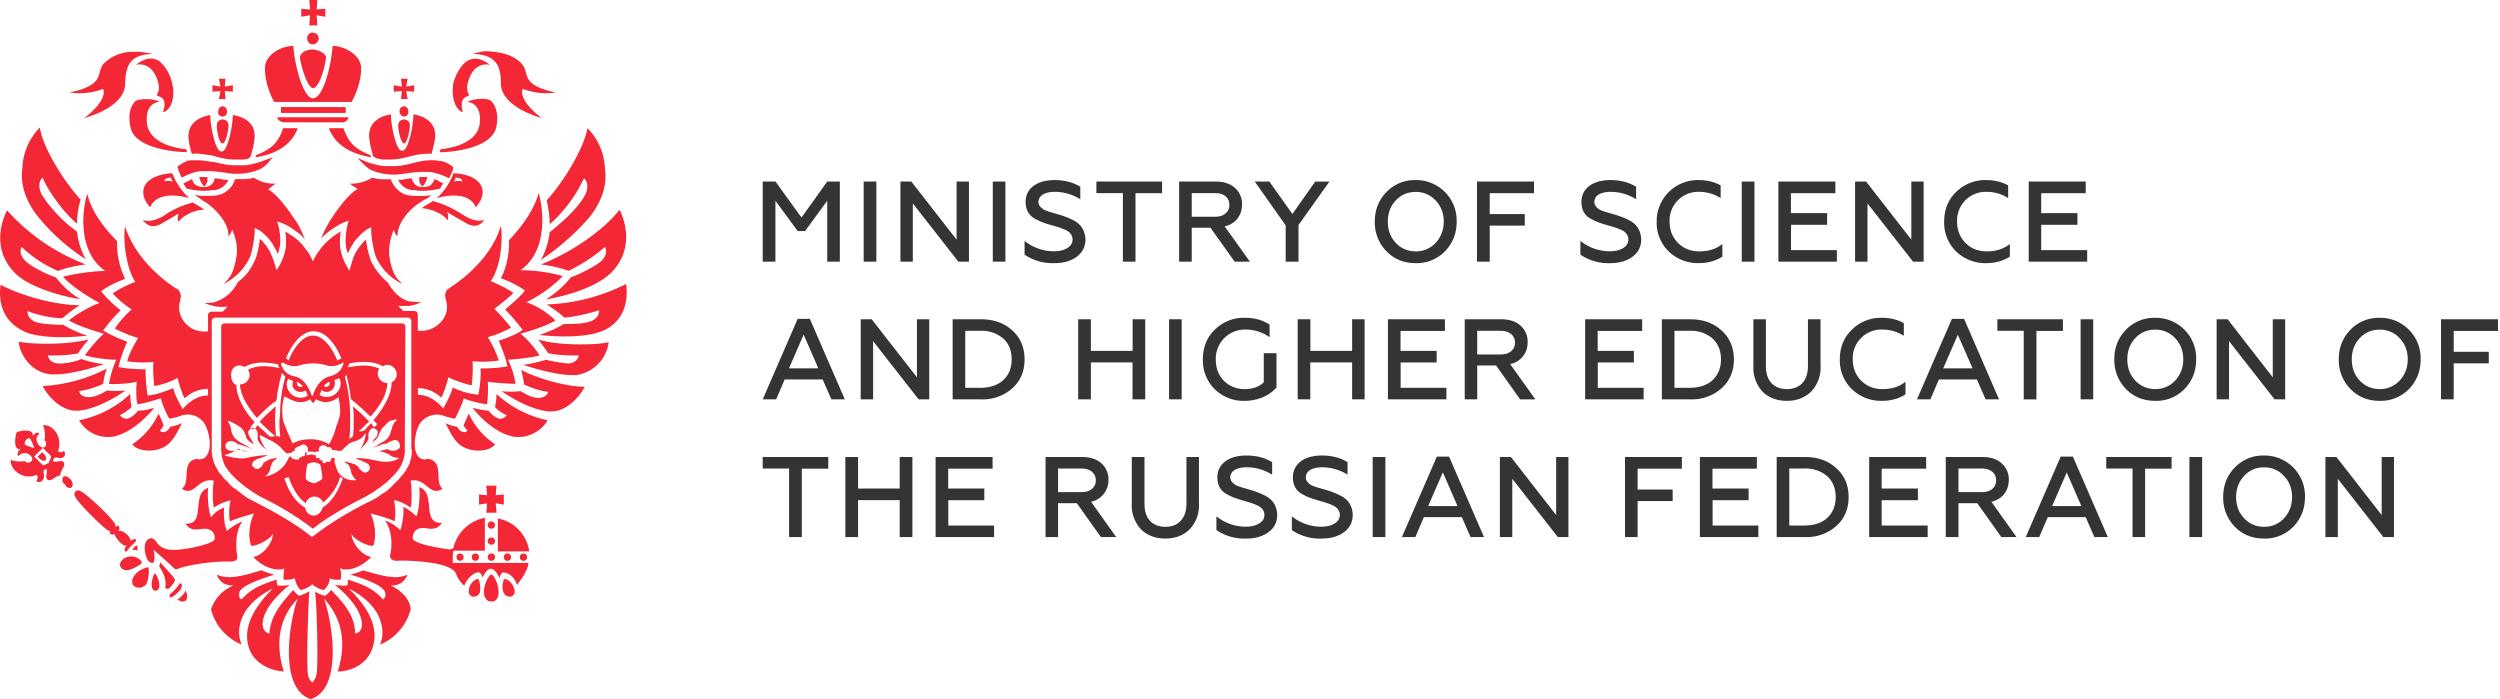 <svg width="236" height="66" fill="none" xmlns="http://www.w3.org/2000/svg"><path d="M72 44.23v-1.09h6.19v1.1h-2.5v6.46h-1.2v-6.47H72zM81 50.7h-1.2v-7.56H81v2.98h3.93v-2.98h1.2v7.56h-1.2v-3.49H81v3.49zM93.84 50.7h-5.52v-7.56h5.38v1.1h-4.19v1.88h3.41v1.1h-3.4v2.39h4.32v1.09zM99.88 50.7H98.7v-7.56h3.44c.78 0 1.39.2 1.83.6a2 2 0 01.67 1.55 2.08 2.08 0 01-1.64 2.08l2.37 3.33h-1.44l-2.28-3.2h-1.77v3.2zm0-6.47v2.23h2.19c.43 0 .76-.1 1-.3a1 1 0 00.37-.83.98.98 0 00-.37-.8c-.24-.2-.57-.3-1-.3h-2.19zM106.84 47.5v-4.36h1.2v4.4c0 .7.17 1.25.52 1.63.35.37.84.56 1.45.56s1.1-.19 1.44-.56c.36-.38.55-.92.55-1.62v-4.41h1.18v4.36a3.3 3.3 0 01-.88 2.47c-.6.58-1.36.87-2.3.87-.92 0-1.68-.29-2.28-.86a3.35 3.35 0 01-.88-2.48zM117.67 50.84a4.7 4.7 0 01-2.84-.8v-1.3a4.4 4.4 0 002.78.98c.5 0 .92-.1 1.25-.3.33-.2.5-.47.5-.81a.9.9 0 00-.34-.7 1.34 1.34 0 00-.4-.23c-.2-.1-.55-.22-1.03-.36l-.15-.04a11.7 11.7 0 01-.98-.32c-.2-.07-.45-.2-.76-.37-.52-.33-.78-.84-.78-1.53 0-.62.25-1.12.74-1.5.5-.37 1.17-.56 2-.56.92 0 1.73.2 2.43.63v1.18a4.55 4.55 0 00-2.4-.7c-.5 0-.89.1-1.16.27a.8.8 0 00-.39.7c0 .24.15.47.45.67.04.03.1.07.18.1a40.37 40.37 0 00.49.17l.86.25c.53.16.99.35 1.38.56.67.36 1.03.95 1.07 1.75 0 .7-.27 1.25-.83 1.66-.55.4-1.24.6-2.07.6zM124.8 50.84a4.7 4.7 0 01-2.85-.8v-1.3a4.4 4.4 0 002.78.98c.51 0 .93-.1 1.25-.3.33-.2.5-.47.5-.81a.9.9 0 00-.34-.7 1.36 1.36 0 00-.39-.23c-.2-.1-.55-.22-1.03-.36l-.15-.04c-.41-.12-.74-.22-.99-.32-.19-.07-.44-.2-.75-.37-.52-.33-.78-.84-.78-1.53 0-.62.25-1.12.73-1.5.5-.37 1.17-.56 2.01-.56.92 0 1.72.2 2.42.63v1.18a4.56 4.56 0 00-2.4-.7c-.5 0-.88.1-1.15.27a.8.8 0 00-.39.7c0 .24.15.47.44.67.05.03.1.07.19.1l.27.1.21.07.87.25c.52.16.98.35 1.38.56.67.36 1.03.95 1.07 1.75 0 .7-.28 1.25-.83 1.66-.56.4-1.25.6-2.08.6zM130.78 50.7h-1.2v-7.56h1.2v7.56zM133.6 50.7h-1.26l3.3-7.6h1.15l3.3 7.6h-1.27l-.82-1.88h-3.59l-.8 1.88zm2.6-6.1l-1.38 3.17h2.77l-1.38-3.17zM142.76 50.7h-1.17v-7.56h1.04l4.27 5.48v-5.48h1.16v7.56h-1l-4.3-5.5v5.5zM154.59 50.7h-1.19v-7.56h5.37v1.1h-4.18v1.97h3.31v1.09h-3.31v3.4zM166 50.7h-5.53v-7.56h5.38v1.1h-4.19v1.88h3.41v1.1h-3.4v2.39h4.32v1.09zM170.38 50.7h-2.66v-7.56h2.66c1.21 0 2.2.35 2.97 1.06.78.7 1.16 1.61 1.16 2.72 0 1.12-.38 2.03-1.16 2.73a4.23 4.23 0 01-2.97 1.05zm-1.47-6.47v5.38h1.37c.95 0 1.69-.24 2.21-.72.53-.5.8-1.15.8-1.97 0-.82-.27-1.48-.8-1.97a3.15 3.15 0 00-2.21-.72h-1.38zM181.97 50.7h-5.52v-7.56h5.38v1.1h-4.2v1.88h3.42v1.1h-3.42v2.39h4.34v1.09zM184.88 50.7h-1.2v-7.56h3.45c.78 0 1.4.2 1.83.6a2 2 0 01.67 1.55c0 .53-.15.98-.44 1.35-.3.37-.7.61-1.2.73l2.37 3.33h-1.43l-2.28-3.2h-1.77v3.2zm0-6.47v2.23h2.18c.43 0 .77-.1 1-.3a1 1 0 00.37-.83.98.98 0 00-.37-.8c-.23-.2-.57-.3-1-.3h-2.18zM192.5 50.7h-1.27l3.3-7.6h1.15l3.3 7.6h-1.27l-.82-1.88h-3.58l-.81 1.88zm2.6-6.1l-1.38 3.17h2.76l-1.38-3.17zM198.83 44.23v-1.09H205v1.1h-2.5v6.46h-1.19v-6.47h-2.5zM207.87 50.7h-1.19v-7.56h1.2v7.56zM211.85 48.93c.5.53 1.13.8 1.88.8a2.5 2.5 0 001.88-.8c.5-.55.76-1.22.76-2.01 0-.8-.25-1.46-.77-2a2.49 2.49 0 00-1.88-.8c-.74 0-1.36.26-1.87.8-.5.53-.76 1.2-.76 2s.25 1.48.76 2zm4.64.79a3.71 3.71 0 01-2.77 1.12c-1.1 0-2.03-.37-2.76-1.12a3.9 3.9 0 01-1.09-2.8c0-1.1.36-2.04 1.1-2.79a3.7 3.7 0 012.75-1.13 3.82 3.82 0 013.87 3.92c0 1.1-.37 2.04-1.1 2.8zM220.69 50.7h-1.17v-7.56h1.04l4.27 5.48v-5.48h1.16v7.56h-1l-4.3-5.5v5.5zM73.26 37.7H72l3.3-7.6h1.15l3.3 7.6h-1.27l-.82-1.88h-3.59l-.8 1.88zm2.6-6.1l-1.38 3.17h2.77l-1.38-3.17zM82.42 37.7h-1.17v-7.56h1.04l4.27 5.48v-5.48h1.16v7.56h-1l-4.3-5.5v5.5zM92.6 37.7h-2.67v-7.56h2.67c1.2 0 2.2.35 2.97 1.06.77.7 1.15 1.61 1.15 2.72 0 1.12-.38 2.03-1.15 2.73a4.23 4.23 0 01-2.97 1.05zm-1.48-6.47v5.38h1.37c.95 0 1.69-.24 2.21-.72.54-.5.8-1.15.8-1.97 0-.82-.26-1.48-.8-1.97a3.15 3.15 0 00-2.21-.72h-1.37zM102.98 37.7h-1.2v-7.56h1.2v2.98h3.94v-2.98h1.19v7.56h-1.2v-3.49h-3.93v3.49zM111.55 37.7h-1.19v-7.56h1.19v7.56zM117.48 37.84a3.87 3.87 0 01-2.81-1.1 3.83 3.83 0 01-1.12-2.82c0-1.14.38-2.07 1.13-2.8a3.87 3.87 0 012.84-1.12c.92 0 1.7.22 2.33.65v1.18a3.9 3.9 0 00-2.25-.72 2.75 2.75 0 00-2.83 2.82c0 .84.26 1.51.78 2.03.53.51 1.17.77 1.93.77.77 0 1.38-.21 1.82-.64v-2.75h1.2v3.24a3.5 3.5 0 01-1.3.92 4.3 4.3 0 01-1.72.34zM123.7 37.7h-1.2v-7.56h1.2v2.98h3.94v-2.98h1.18v7.56h-1.18v-3.49h-3.95v3.49zM136.54 37.7h-5.52v-7.56h5.38v1.1h-4.19v1.88h3.41v1.1h-3.4v2.39h4.32v1.09zM139.45 37.7h-1.18v-7.56h3.44c.78 0 1.39.2 1.83.6a2 2 0 01.67 1.55c0 .53-.15.98-.45 1.35-.28.37-.68.61-1.2.73l2.38 3.33h-1.44l-2.27-3.2h-1.78v3.2zm0-6.47v2.23h2.19c.43 0 .76-.1 1-.3a1 1 0 00.37-.83.98.98 0 00-.37-.8c-.24-.2-.57-.3-1-.3h-2.19zM155.16 37.7h-5.52v-7.56h5.38v1.1h-4.2v1.88h3.42v1.1h-3.41v2.39h4.33v1.09zM159.55 37.7h-2.67v-7.56h2.67c1.21 0 2.2.35 2.97 1.06.77.7 1.16 1.61 1.16 2.72 0 1.12-.39 2.03-1.16 2.73a4.23 4.23 0 01-2.97 1.05zm-1.48-6.47v5.38h1.37c.95 0 1.7-.24 2.22-.72.53-.5.8-1.15.8-1.97 0-.82-.27-1.48-.8-1.97a3.16 3.16 0 00-2.22-.72h-1.37zM165.52 34.5v-4.36h1.18v4.4c0 .7.18 1.25.53 1.63.36.37.84.56 1.45.56s1.1-.19 1.45-.56c.36-.38.54-.92.54-1.62v-4.41h1.19v4.36a3.3 3.3 0 01-.89 2.47c-.6.58-1.36.87-2.29.87-.93 0-1.7-.29-2.29-.86a3.35 3.35 0 01-.87-2.48zM177.67 37.84a3.97 3.97 0 01-2.85-1.1 3.78 3.78 0 01-1.14-2.82c0-1.14.38-2.07 1.14-2.8a3.88 3.88 0 012.85-1.12c.77 0 1.45.17 2.05.5v1.2c-.61-.39-1.3-.59-2.04-.59a2.7 2.7 0 00-2.78 2.81c0 .81.27 1.49.8 2.02.54.53 1.2.79 2.02.79.87 0 1.59-.23 2.16-.7v1.2c-.63.4-1.37.61-2.21.61zM182.22 37.7h-1.26l3.3-7.6h1.15l3.3 7.6h-1.27l-.82-1.88h-3.59l-.8 1.88zm2.6-6.1l-1.38 3.17h2.77l-1.39-3.17zM188.55 31.23v-1.09h6.19v1.1h-2.5v6.46h-1.2v-6.47h-2.49zM197.6 37.7h-1.19v-7.56h1.19v7.56zM201.57 35.93c.51.53 1.14.8 1.88.8a2.5 2.5 0 001.88-.8c.51-.55.77-1.22.77-2.01 0-.8-.26-1.46-.77-2a2.49 2.49 0 00-1.88-.8c-.74 0-1.37.26-1.88.8-.5.53-.75 1.2-.75 2s.25 1.48.75 2zm4.65.79a3.71 3.71 0 01-2.77 1.12c-1.1 0-2.03-.37-2.76-1.12a3.9 3.9 0 01-1.1-2.8c0-1.1.37-2.04 1.1-2.79a3.7 3.7 0 012.76-1.13 3.82 3.82 0 013.87 3.92c0 1.1-.37 2.04-1.1 2.8zM210.41 37.7h-1.16v-7.56h1.04l4.26 5.48v-5.48h1.17v7.56h-1l-4.3-5.5v5.5zM222.76 35.93c.51.53 1.14.8 1.88.8a2.5 2.5 0 001.88-.8c.51-.55.77-1.22.77-2.01 0-.8-.26-1.46-.77-2a2.49 2.49 0 00-1.88-.8c-.74 0-1.37.26-1.88.8-.5.53-.75 1.2-.75 2s.25 1.48.75 2zm4.65.79a3.71 3.71 0 01-2.77 1.12c-1.1 0-2.03-.37-2.76-1.12a3.9 3.9 0 01-1.1-2.8c0-1.1.37-2.04 1.1-2.79a3.7 3.7 0 012.76-1.13 3.82 3.82 0 013.87 3.92c0 1.1-.37 2.04-1.1 2.8zM231.63 37.7h-1.2v-7.56h5.38v1.1h-4.18v1.97h3.31v1.09h-3.31v3.4zM73.19 24.7H72v-7.56h1.21l2.45 3.4 2.43-3.4h1.19v7.56h-1.19v-5.75L76 21.81h-.7l-2.1-2.86v5.75zM82.72 24.7h-1.19v-7.56h1.2v7.56zM86.15 24.7H85v-7.56h1.03l4.27 5.48v-5.48h1.17v7.56h-1l-4.3-5.5v5.5zM94.9 24.7h-1.18v-7.56h1.19v7.56zM99.56 24.84a4.7 4.7 0 01-2.84-.8v-1.3a4.4 4.4 0 002.78.98c.5 0 .92-.1 1.25-.3.33-.2.5-.47.5-.81a.9.9 0 00-.34-.7 1.34 1.34 0 00-.39-.23c-.2-.1-.55-.22-1.03-.36l-.16-.04c-.4-.12-.73-.22-.98-.32a5.2 5.2 0 01-.75-.37c-.52-.33-.78-.84-.78-1.53 0-.62.24-1.12.73-1.5.5-.37 1.17-.56 2.01-.56.91 0 1.72.2 2.42.63v1.18a4.55 4.55 0 00-2.4-.7c-.5 0-.89.1-1.15.27a.8.8 0 00-.4.7c0 .24.16.47.45.67.04.03.1.07.18.1a50.47 50.47 0 00.49.17l.86.25c.53.16 1 .35 1.39.56.67.36 1.02.95 1.07 1.75 0 .7-.28 1.25-.83 1.66-.56.4-1.25.6-2.08.6zM103.5 18.23v-1.09h6.2v1.1h-2.51v6.46H106v-6.47h-2.5zM112.5 24.7h-1.19v-7.56h3.45c.77 0 1.38.2 1.82.6a2 2 0 01.67 1.55c0 .53-.15.98-.44 1.35-.29.37-.69.61-1.2.73l2.38 3.33h-1.44l-2.28-3.2h-1.77v3.2zm0-6.47v2.23h2.18c.43 0 .77-.1 1-.3a1 1 0 00.37-.83.98.98 0 00-.36-.8c-.24-.2-.58-.3-1-.3h-2.19zM122.57 24.7h-1.2v-3.42l-2.92-4.14h1.38L122 20.2l2.16-3.06h1.34l-2.92 4.1v3.46zM131.76 22.93c.51.53 1.14.8 1.88.8a2.5 2.5 0 001.88-.8c.51-.55.77-1.22.77-2.01 0-.8-.26-1.46-.77-2a2.49 2.49 0 00-1.88-.8c-.74 0-1.37.26-1.88.8-.5.53-.75 1.2-.75 2s.25 1.48.75 2zm4.65.79a3.71 3.71 0 01-2.77 1.12c-1.1 0-2.03-.37-2.76-1.12a3.9 3.9 0 01-1.1-2.8c0-1.1.37-2.04 1.1-2.79a3.7 3.7 0 012.76-1.13 3.82 3.82 0 013.87 3.92c0 1.1-.37 2.04-1.1 2.8zM140.63 24.7h-1.2v-7.56h5.38v1.1h-4.18v1.97h3.31v1.09h-3.31v3.4zM152.03 24.84a4.7 4.7 0 01-2.84-.8v-1.3a4.4 4.4 0 002.78.98c.5 0 .92-.1 1.25-.3.33-.2.5-.47.5-.81a.9.9 0 00-.34-.7 1.34 1.34 0 00-.39-.23c-.2-.1-.55-.22-1.04-.36l-.15-.04c-.4-.12-.74-.22-.98-.32-.2-.07-.45-.2-.76-.37-.52-.33-.77-.84-.77-1.53 0-.62.24-1.12.73-1.5.5-.37 1.17-.56 2-.56.92 0 1.73.2 2.43.63v1.18a4.55 4.55 0 00-2.4-.7c-.5 0-.89.1-1.16.27a.8.8 0 00-.38.7c0 .24.14.47.44.67.04.03.1.07.18.1a40.37 40.37 0 00.49.17l.86.25c.53.16.99.35 1.39.56.66.36 1.02.95 1.06 1.75 0 .7-.27 1.25-.83 1.66-.55.4-1.24.6-2.07.6zM160.38 24.84a3.97 3.97 0 01-2.85-1.1 3.78 3.78 0 01-1.14-2.82 3.88 3.88 0 013.98-3.92c.78 0 1.46.17 2.06.5v1.2c-.61-.39-1.3-.59-2.04-.59a2.7 2.7 0 00-2.78 2.81c0 .81.27 1.49.8 2.02.54.53 1.2.79 2.02.79.87 0 1.59-.23 2.16-.7v1.2c-.63.4-1.37.61-2.21.61zM165.61 24.7h-1.19v-7.56h1.2v7.56zM173.4 24.7h-5.52v-7.56h5.38v1.1h-4.2v1.88h3.42v1.1h-3.41v2.39h4.33v1.09zM176.29 24.7h-1.17v-7.56h1.04l4.27 5.48v-5.48h1.16v7.56h-1l-4.3-5.5v5.5zM187.51 24.84a3.98 3.98 0 01-2.85-1.1 3.78 3.78 0 01-1.13-2.82c0-1.14.38-2.07 1.13-2.8a3.89 3.89 0 012.85-1.12c.78 0 1.46.17 2.06.5v1.2c-.61-.39-1.3-.59-2.04-.59a2.7 2.7 0 00-2.78 2.81c0 .81.27 1.49.8 2.02s1.2.79 2.02.79c.86 0 1.58-.23 2.16-.7v1.2c-.63.4-1.37.61-2.22.61zM197.03 24.7h-5.52v-7.56h5.38v1.1h-4.2v1.88h3.42v1.1h-3.42v2.39h4.34v1.09z" fill="#343434"/><path d="M46.39 49.22c-.2 0-.35.14-.35.35 0 .2.14.34.35.34.2 0 .34-.14.34-.34 0-.14-.14-.35-.34-.35zM47.56 52.6c0 .2.13.34.34.34.2 0 .34-.14.34-.35 0-.2-.13-.34-.34-.34-.2 0-.34.14-.34.34zM46.39 52.25c-.2 0-.35.14-.35.34 0 .21.14.35.35.35.2 0 .34-.14.34-.35 0-.2-.14-.34-.34-.34zM49.07 52.6c0 .2.14.34.34.34s.35-.14.35-.35c0-.2-.14-.34-.35-.34-.2 0-.34.14-.34.34zM45.9 45.86l.08.89-.76-.07v.96l.76-.13-.07.89h.96l-.07-.9.76.14v-.96l-.76.07.07-.9h-.96zM47 48.95v3.1h2.96a3.65 3.65 0 00-2.95-3.1zM46.39 50.74c-.2 0-.35.13-.35.34 0 .2.14.34.35.34.2 0 .34-.13.34-.34 0-.2-.14-.34-.34-.34zM47.62 54.66c-.07 0-.34.75-.07 1.3.14.28.42.41.7.35.27-.07.34-.35.34-.48-.07-.62-.55-1.17-.97-1.17zM45.15 54.66c-.41 0-.9.55-.9 1.17 0 .2.08.4.35.48.28.06.55-.07.69-.35.14-.55-.07-1.3-.14-1.3zM46.39 54.24c-.28 0-1.1 1.59-.48 2.34.13.14.27.2.48.2.2 0 .4-.06.48-.2.55-.75-.2-2.34-.48-2.34z" fill="#F32735"/><path d="M42.74 52.6c0-.35.07-.62.07-.62h2.96V48.88a3.77 3.77 0 00-2.96 2.82c-.07.14-.34.2-.55.14-1.1-.14-3.3-.55-3.3-1.03 0-.7.48-.97.9-.97.62 0 1.3.35 1.85-.48-2 .07-.48-2.82-2.13-3.37.07.76 0 2.07-.27 2.75 0 0-.62-.61-1.24-.89.07.55-.07 1.65-.28 2.2 0 0-.68-.69-1.44-.9.69.97.69 2.41.48 3.24-.07.27.14.55.62.55.83-.07 3.58.07 4.74.55.35.14.7.34.83.62.14.34.41.89.82 1.17.21-.62.9-1.31 1.38-1.24.14 0 .27.27.34.48.07-.2.42-.83.76-.83s.69.49.82.9c.07-.28.21-.55.35-.55.48 0 1.1.41 1.3 1.17.21-.21 1.04-1.31 1.1-2.07h-7.15v-.55z" fill="#F32735"/><path d="M44.53 52.6c0 .2.14.34.34.34s.35-.14.35-.35c0-.2-.14-.34-.35-.34-.2 0-.34.14-.34.34zM43.09 52.6c0 .2.13.34.34.34.2 0 .34-.14.34-.35 0-.2-.13-.34-.34-.34-.2 0-.34.14-.34.34zM14.62 54.1c-.13.14-.4.9-.27 1.38.07.2.14.28.34.28s.28-.14.35-.35c.07-.48-.28-1.23-.42-1.3zM17.17 56.24c-.14.2-.35.27-.41.34.06.07.27.2.48.2.13 0 .27-.06.34-.13.2-.41 0-.76-.07-.9-.07.14-.14.35-.34.49zM16.2 55.28c.28-.28.35-.49.28-.62-.07-.2-.69-.83-1.37-1.58 0 .13-.07.27-.07.4.48.7.69 1.38.55 2 .07.07.07.07.14.07.13.14.34-.07.48-.27zM17.17 55.34c0-.13 0-.2-.07-.27h-.07c-.07 0-.14.14-.2.2-.07.07-.14.21-.28.35l-.34.34c-.14.07-.21.2-.21.28v.07c.07.07.07.07.14.07s.27-.07.62-.42c.34-.34.4-.48.4-.62zM12.63 51.7s-.07.07-.14.2c.14 0 .35 0 .48.08v-.49c-.13 0-.27.14-.34.21z" fill="#F32735"/><path d="M14.49 51.9s1.44 1.24 1.92 1.73c.14.13.28.13.42.06.06-.06.2-.06.34-.13a17.6 17.6 0 014.6-.55c.56 0 .7-.28.62-.55-.13-.83-.2-2.27.49-3.23-.76.27-1.45.89-1.45.89-.27-.48-.34-1.65-.27-2.2-.69.2-1.24.9-1.24.9-.28-.7-.34-2-.28-2.76-1.65.55-.13 3.5-2.13 3.37.55.83 1.24.48 1.86.48.41 0 .96.28.9.97-.08.48-2.76 1.03-3.86 1.03-.75 0-1.3-.21-1.65-.76-.2-.27-.34-.34-.55-.34-.27.06-.55.27-.55.96 0 .41.21 1.37.7 1.37.27.07.27-.75.13-1.23zM11.74 51.5h.2c-.2.27-.2.47-.13.54.13.14.2-.13.55-.48.34-.34.55-.48.48-.62-.07-.07-.28-.07-.55.14 0-.07.07-.14 0-.2-.14-.35-.62-.76-.96-.76h-.14c.14-.2.07-.35 0-.48-.07-.07-.14 0-.28.13 0-.06 0-.2-.07-.34-.4-.69-2.75-2.89-3.3-3.1-.34-.13-.4.08-.4.08s-.21.13-.08.4c.2.56 2.48 2.83 3.1 3.24.13.07.27.14.34.07-.14.14-.2.14-.07.27.07.07.2.14.41 0v.14c.14.28.55.83.9.96zM13.39 53.14c0-.2-.41-.61-.96-.61-.76 0-1.1.48-1.1.75 0 .48.48.55.61.55.49 0 1.38-.55 1.45-.69zM12.7 54.31c-.2.28-.27.55-.2.76.06.27.34.41.61.41.28 0 .55-.14.7-.34.27-.48.27-1.51.2-1.58-.28 0-.97.27-1.3.75zM5.96 43.59c-.2-.2-.68.14-.96-.07.14-.69.62 0 1.03-.41.2-.21.07-.48 0-.55-.2.2-.48.13-.55 0C5.96 41.32 5 40 4.04 40.15c.2.28.27 1.17.14 1.38.34.27.13.89-.28.68-.27-.13-.76-.82-.2-1.23 0-.21-.35-.21-.62.2.2-.75-1.24-.55-1.52-.34-.13.34-.34 1.79.42 1.51-.42.34-.35.69-.21.69.48-.55 1.1-.14 1.24.14.2.4-.42.68-.69.34-.2.07-1.1.07-1.3-.14-.14.96 1.23 2 2.4 1.45.14 0 .2.34 0 .55.07.13.41.2.55 0 .48-.49-.2-.97.41-1.1.14.27-.14.75.07.96.34.34.76-.35 1.24-.35 0-.55.62-.96.27-1.3zM2.4 42s-.2-.14.07-.48c.27-.28.41-.07.41-.07s.27.55.34.82c-.27 0-.82-.27-.82-.27zm2.2 1.72c-.14 0-.48.34-.62.13l-.76-.75.42-.42.4-.4.76.75c.07.2-.2.55-.2.69zM6.17 44.96c-.07 0-.14 0-.2.07-.08.07-.08.2-.08.35 0 .13.14.27.28.4.07.21.27.28.41.28.07 0 .14 0 .2-.07.15-.13.08-.55-.13-.75-.14-.14-.34-.28-.48-.28z" fill="#F32735"/><path d="M3.97 42.7l-.2.2-.21.2s.4.56.75.35c.2-.34-.34-.76-.34-.76zM44.12 40.63c0 .14-.55.41-.96-.34-.42-.07-.83-.2-1.1-.35.48.97.89 1.8 1.58 2.2 1.03.62 2.61.48 3.1-.2a6.91 6.91 0 01-2.48-2.89c-.14.27-.35.76-.49 1.1.07.14.21.34.35.48zM53.67 25.57a15.7 15.7 0 003.44-2.26c.07.13.35.75-.48 1.44-.62.48-1.86 1.1-2.75 1.44a9.08 9.08 0 01-2.34 2.07c2.2-.35 4.82-1.24 6.12-2.48 2.4-2.4 1.17-5.3.83-5.98-1.58 2-4.6 4.06-7.43 5.16.96.13 1.93.34 2.61.61zM51.89 21.17a13.2 13.2 0 003.23-4.33c.34.21.48.9.07 1.65-.76 1.31-2.13 2.48-3.3 3.44a7.24 7.24 0 01-.83 2.61 23 23 0 004.6-4.05c1.18-1.52 1.66-3.03 1.45-4.54a5.76 5.76 0 00-1.65-3.85c-.34 1.86-2.2 5.02-3.85 6.8.14.62.28 1.52.28 2.27zM50.79 32.04c.34.41.69.9.96 1.3 1.3.28 2.89.21 2.89.21s-.07.69-.96.76c-.42 0-1.65-.21-2.14-.35-.2.07-1.16.35-2.13.48 1.38.48 3.37.97 4.6.97h.35a3.6 3.6 0 003.1-3.1c-.62.14-1.65.2-2.68.2-.97 0-2.69-.06-4-.47zM59.1 26.81a17.98 17.98 0 01-7.49 1.93c.62.41 1.24.82 1.65 1.24 1.03-.07 2.48-.42 3.3-.7 0 .14 0 .83-.96 1.1-.69.21-1.65.21-2.4.21-.63.42-1.52.76-2.28 1.04.7.06 1.59.13 2.34.13 1.3 0 2.55-.14 3.3-.41.69-.2 2.96-1.17 2.55-4.54zM49.48 36.3c.76.34 1.58.62 2.27.69 0 0-.14.68-1.17.55-.62-.07-1.3-.55-1.44-.62-.48.07-1.45.07-1.8 0 1.18.82 2.97 1.79 4.48 1.92h.2c1.59 0 2.82-1.58 3.17-2.33-1.58 0-4.33-.7-5.98-1.59.06.28.2.83.27 1.38zM46.73 38.43c.41.48 1.1.76 1.1.76s-.2.34-.62.34c-.13 0-.27-.07-.4-.14-.28-.13-.7-.62-.7-.62a9.86 9.86 0 01-1.5-.27c.82 1.03 2.2 2.34 3.7 2.68.2.07.42.07.7.07 1.3 0 2.4-.96 2.67-1.58a10.11 10.11 0 01-4.81-2.48c0 .42-.07.9-.14 1.24zM36.9 55.27c.76 0 1.24-.27 1.58-1.03-1.03.48-2.13.21-4.2-.4 0 0-.75.33-1.23.4 1.24.35 3.03.97 3.3 1.65.14.55-.2.7-.2.7-.7-.83-1.52-1.32-3.3-1.87 0 .35-.07.55-.07.55s-.35.07-1.17-.06c.68.55 2.33 1.99 2.54 3.5.14 1.03-.62 1.1-.62 1.1-.07-1.58-.75-2.54-2.27-4.12 0 0-.27.34-.55.55 0 0-.55-.07-.96-.42.2 2.07.28 7.02.14 7.77-.07.55-.41.83-.41.83s-.35-.2-.42-.83c-.13-.82 0-5.77.14-7.77-.48.28-.96.42-.96.42-.35-.2-.55-.55-.55-.55-1.45 1.58-2.13 2.61-2.27 4.12 0 0-.69-.07-.62-1.1.2-1.51 1.86-2.95 2.54-3.5-.75.13-1.16.06-1.16.06s-.07-.2-.07-.55c-1.8.55-2.55 1.04-3.3 1.86 0 0-.35-.07-.21-.69.28-.68 2.06-1.23 3.3-1.65-.41-.07-1.24-.4-1.24-.4-2 .61-3.16.88-4.2.4.28.76.83 1.03 1.59 1.03a3.67 3.67 0 00-2.13 2.27c.69 2.55 2.89 3.3 2.89 3.3-.55-1.23-.35-3.64 2.95-5.29-2 2-2.82 3.85-2.27 5.57.49 1.58 2.14 2.2 3.3 2.27-.82-2.62-.48-5.02 1.31-6.88-.76 2.06-1.86 8.46 1.24 9.49 3.1-1.03 2-7.43 1.24-9.49 1.78 1.93 2.13 4.26 1.3 6.88 1.24 0 2.82-.69 3.3-2.27.55-1.72-.2-3.58-2.27-5.57 3.3 1.65 3.5 4.12 2.96 5.3 0 0 2.2-.76 2.89-3.3 0-.97-.97-1.86-1.86-2.28zM15.59 42.14c.68-.4 1.1-1.23 1.58-2.2-.28.14-.69.28-1.1.35-.41.75-.96.48-.96.34.13-.14.27-.34.34-.48-.14-.34-.34-.83-.48-1.1a6.97 6.97 0 01-2.48 2.89c.48.68 2.07.82 3.1.2zM7.61 28.26a8.03 8.03 0 01-2.33-2.07c-.97-.34-2.2-.96-2.75-1.44-.83-.69-.55-1.3-.49-1.44a11.5 11.5 0 003.44 2.27c.69-.28 1.65-.49 2.61-.62a19.03 19.03 0 01-7.42-5.1c-.34.63-1.65 3.58.82 5.99 1.24 1.17 3.92 2.06 6.12 2.4zM8.1 24.48a6.84 6.84 0 01-.83-2.62 13.13 13.13 0 01-3.3-3.43c-.41-.76-.28-1.45.07-1.66.27.83 1.79 3.17 3.23 4.34 0-.76.14-1.65.34-2.27-1.65-1.79-3.57-4.95-3.85-6.8a5.76 5.76 0 00-1.65 3.84c-.2 1.51.28 3.03 1.45 4.54a19.1 19.1 0 004.53 4.05zM7.4 33.34c.21-.4.63-.89.97-1.3-1.3.34-3.03.41-3.92.41-1.1 0-2.13-.07-2.68-.2.07 1.1 1.1 2.95 3.1 3.09h.34c1.23 0 3.23-.48 4.6-.97a8.98 8.98 0 01-2.13-.48c-.55.28-1.79.48-2.2.42-.9-.07-.96-.76-.96-.76s1.58.07 2.89-.2zM2.6 31.42c.75.27 1.92.41 3.3.41.82 0 1.64-.07 2.33-.14a11.4 11.4 0 01-2.27-1.03c-.75 0-1.79-.07-2.4-.2-.97-.28-.97-.97-.97-1.1.83.34 2.27.68 3.3.68.42-.34.97-.82 1.65-1.23-2.47 0-5.7-.97-7.49-1.93-.41 3.3 1.86 4.26 2.54 4.54zM7.2 38.77h.2c1.52-.13 3.3-1.1 4.47-1.92-.34.07-1.37.07-1.78 0-.14.14-.9.55-1.45.62-1.1.14-1.17-.55-1.17-.55a7.73 7.73 0 002.27-.69c.07-.55.2-1.1.35-1.44a14.83 14.83 0 01-6.05 1.65c.34.75 1.58 2.33 3.16 2.33zM10.16 41.25c.2 0 .48 0 .68-.07 1.45-.34 2.9-1.65 3.72-2.68-.49.14-.97.27-1.52.27 0 0-.34.42-.68.62-.14.07-.28.14-.42.14-.4 0-.62-.34-.62-.34s.7-.35 1.1-.76a6.82 6.82 0 01-.13-1.24 9.82 9.82 0 01-4.82 2.48 3.1 3.1 0 002.69 1.58zM29 3.64c0 .35.27.55.54.55a.6.6 0 00.55-.55.54.54 0 00-.55-.55c-.27-.07-.55.21-.55.55zM29.2 2.4h.76l-.07-.96.82.14V.83l-.82.06.07-.89h-.76l.07.9-.83-.07v.75l.83-.14-.07.97zM26.52 11.48c.07 0 .2.07.27.07h5.5c.14 0 .2 0 .28-.07.2-.07.27-.2.34-.41h-6.74c.07.27.21.34.35.41zM32.57 10.66c.07 0 .07-.07.07-.07v-.41c0-.07-.07-.07-.07-.07h-5.98c-.07 0-.07.07-.07.07v.4c0 .08.07.08.07.08h5.98zM33.19 9.62c.13-.2.9-1.65.9-3.16 0-1.37-1.73-2.13-2.69-2.13-.14 1.93-.9 4.95-1.86 4.95-.89 0-1.72-3.02-1.85-4.95-1.03 0-2.68.76-2.68 2.13 0 1.51.75 3.03.89 3.16h7.29z" fill="#F32735"/><path d="M29.54 8.32c.49 0 1.04-1.45 1.24-2.89 0-.27-.48-.69-1.24-.76-.75 0-1.23.42-1.23.76.2 1.3.82 2.89 1.23 2.89zM38.27 30.87c0-.2-.13-.34-.34-.34h-16.7c-.21 0-.35.13-.35.34V42.49s0 .62.28 1.3c.34.83 1.78 2.2 3.57 3.17a28.58 28.58 0 014.81 2.95c.76-.62 2.27-1.65 4.82-2.95 1.85-.97 3.23-2.34 3.57-3.17.34-.75.28-1.3.28-1.3l.06-11.62zm-5.63 4.2c.2.89.41 1.78.48 2.6.69.56 1.3 1.1 1.85 1.66 1.04-1.17 1.59-2.27 1.59-3.17a.91.91 0 01-.9-.9c0-.2.07-.33.14-.47a3.92 3.92 0 00-1.51-.28c-.42 0-.83.07-1.3.14h-.08l-.14.07.07-.07c.07-.14.07-.2.14-.34 1.38-.28 2.48-.14 3.16.27.14-.07.28-.14.42-.14.48 0 .89.42.89.9 0 .34-.2.62-.48.75 0 .97-.55 2.2-1.72 3.58l.2.2.14.14v.07l-.2.2h-.07-.07c-.07-.06-.07-.06-.07-.13-.07-.07-.07-.14-.14-.2l-.4.4-.15.21c-.2.14-.4.2-.55.14h-.07l.07-.07c.35-.27.62-.62.9-.82-.42-.48-.97-.97-1.52-1.45.07.48.07.97.07 1.45 0 .4 0 .89-.07 1.37-.06.07-.2.14-.27.2l-.07.08v-.07c.07-.55.07-1.1.07-1.58v-.62a14.07 14.07 0 00-.48-3.57v-.08l.2-.2-.13-.28zM27 33.82c.69-1.65 1.65-2.55 2.61-2.55s1.93.9 2.61 2.55v.06h-.06c-.07 0-.14.07-.28.14h-.07v-.07c-.62-1.44-1.44-2.27-2.27-2.27-.82 0-1.65.83-2.27 2.27v.07h-.06c-.07-.14-.21-.14-.21-.2zm-.28.4c.21.15.83.49 1.52.28.62-.2 1.3-.2 1.3-.2s.76 0 1.31.2c.69.2 1.3-.13 1.51-.27.07 0 .07 0 .07.07-.07.27-.27.96-1.3 1.23-.97.21-1.45 1.31-1.59 1.8 0 .06-.07.06-.13 0-.14-.49-.62-1.59-1.59-1.8a1.56 1.56 0 01-1.3-1.23c.14-.07.2-.07.2-.07zM28.37 37c.14 0 .35-.07.49-.14.06.14.13.34.2.48-.2.14-.41.2-.69.2a1.3 1.3 0 01-1.3-1.3 1 1 0 01.14-.48c.13.07.27.14.48.2-.07.08-.07.21-.07.28-.07.41.34.76.75.76zm-.34-.83v-.13c.2.06.41.27.55.4-.07.08-.14.08-.2.08-.21 0-.35-.14-.35-.35zm.34 1.79c.28 0 .62-.07.9-.27.07.06.2.34.27.34.14 0 .21-.28.28-.34.27.13.62.27.9.27.47 0 .89-.2 1.23-.48v.07c.14.55.2 1.24.14 1.51 0 .28-.14.55-.2.83-.15.34-.22.61-.22.61s0 .07-.06.21c-.07.28-.28.76-.55 1.24a3.18 3.18 0 00-1.8-.48c-.61 0-1.16.13-1.64.4-.2-.47-.41-.88-.48-1.1-.07-.13-.07-.2-.07-.2s-.14-.27-.28-.68c-.07-.21-.13-.49-.13-.76 0-.2-.07-.9.13-1.51 0-.07.07-.14.07-.21.48.28 1.03.55 1.51.55zm2.41-.96a.8.8 0 00.83-.83c0-.13 0-.2-.07-.27.13-.07.34-.14.48-.2.07.13.14.34.14.47 0 .76-.62 1.3-1.31 1.3-.28 0-.48-.06-.69-.2.07-.13.14-.27.2-.48.08.14.28.2.42.2zm-.2-.55c.13-.2.34-.35.54-.41v.13c0 .2-.13.35-.34.35-.07 0-.14 0-.2-.07zM22.6 34.5a1 1 0 01.48.14 3.44 3.44 0 011.79-.41c.41 0 .82.07 1.3.14h.07c0 .06.07.2.14.34l.07.07-.14-.07h-.14c-.4-.07-.82-.14-1.23-.14-.48 0-1.1.07-1.52.35a1 1 0 01.14.48c0 .48-.41.89-.9.89 0 .83.56 1.93 1.59 3.16.55-.55 1.17-1.17 1.86-1.65.06-.82.27-1.72.48-2.54v-.07l.07.07.2.2.07.07v.07c-.14.55-.27 1.03-.34 1.58v.07c-.07.42-.14.97-.14 1.52 0 .4-.07.75-.07 1.03 0 .4 0 .82.07 1.37v.07h-.07c-.14-.07-.2-.07-.27-.07h-.07v-.07c0-.34-.07-.82-.07-1.3 0-.48 0-.97.07-1.45-.55.48-1.1.97-1.52 1.45.35.4.83.82 1.38 1.3l.07.07h-.07a.59.59 0 01-.48 0c-.41-.41-.76-.69-1.1-1.03-.07.07-.14.14-.14.2l-.07.08c-.07 0-.14.06-.27.13l-.07-.07s-.07 0-.07-.06h-.07v-.07c.14-.21.28-.35.41-.48-1.17-1.31-1.72-2.55-1.72-3.51a.85.85 0 01-.48-.76c-.13-.68.28-1.1.76-1.1zm9.76 10.66c-.48 1.37-1.17 2.34-1.92 2.75-.07.41-.42.76-.83.76s-.75-.35-.82-.76c-.76-.41-1.45-1.3-1.93-2.68v-.07l.41-.14v.07c.42 1.17.97 2 1.59 2.4.13-.34.4-.61.82-.61.41 0 .69.27.83.55a4.81 4.81 0 001.58-2.34v-.07h.07c0 .07.06.07.2.14zm-3.5-.07c0-.27.06-1.03.2-1.3.14-.07.35-.14.55-.14.2 0 .41.07.62.2.07.28.2.97.2 1.24 0 .28-.68.48-.75.55-.2-.07-.82-.2-.82-.55zm8.8-2.75c-.07.07-.14.14-.21.14-.07 0-.14.07-.28.07h-.06c-.14 0-.28 0-.35-.07-.07 0-.07-.07-.14-.07-.2 0-.68.14-.82.2.07 0 .69.07 1.1.42.2.14.62.2.76.2 0 .07-.7.55-2 .28l-.34-.07a7.93 7.93 0 00-1.79-.2c.07 0 .14.06.14.06.14.07.34.14.48.2 0 0 .07 0 .07.08h.07c.07 0 .13 0 .13.07.07 0 .14.07.21.07.07.06.2.13.2.2s.08.07.08.14c0 .14 0 .2-.07.34-.2.28-.48.28-.76 0l-.07-.07c-.07-.06-.14-.13-.2-.27V44h-.07c-.14-.07-.2-.2-.35-.2l-.68-.21h-.21c.2.14.41.27.48.41v.07c.14.2.14.41.2.62.21.41.28.48.49.62-.2.07-1.24.07-1.72-.7 0 0-.07-.06-.07-.13-.14-.27-.2-.55-.27-.75-.07-.21.06-.42-.07-.49-.14-.06-.2 0-.2 0l-.08.07v.07c0 .07-.07.07-.07.07v.07s0 .07-.07.07h-.2-.07s-.07 0-.07.07c-.07 0-.14.07-.2.07a.15.15 0 01-.14-.14v-.14h-.14c-.07 0-.07 0-.14-.07v-.14-.06c-.07.06-.07.06-.14.06h-.13c-.07 0-.07-.06-.07-.13v-.07-.07h-.14c-.07 0-.2-.07-.27-.07h-.07c-.07 0-.2.07-.28.07h-.14v-.07-.07l.07-.07v-.07h-.13v.07h-.07v.14c0 .07 0 .14-.07.14-.07.07-.07.07-.14 0 0 0-.07 0-.07-.07 0 0-.07 0-.07-.07 0 0 0 .07.07.07v.14c-.07.07-.07.07-.14.07h-.13c0 .06.07.06 0 .13 0 .07-.07.07-.14.07h-.14-.14l-.06-.07h-.14s-.07 0-.07-.07l-.07-.06v-.07c-.14-.14-.34.34-.34.34-.62 1.3-2.13 1.58-2.13 1.51 0 0 .34-.13.48-.62.07-.27.07-.34.2-.61 0-.07.07-.07.07-.14.07-.14.28-.2.41-.35h-.2c-.2.07-.41.07-.69.21-.14.07-.2.14-.34.2h-.07v.08c0 .06-.07.13-.14.27l-.07.07c-.27.27-.48.27-.75 0l-.07-.07a.2.2 0 010-.27c0-.07.07-.14.13-.21.07-.07.14-.07.21-.14.07-.07.14-.07.2-.07.08 0 .08 0 .14-.07h.14s0-.06.07-.06.14-.07.2-.07c.08 0 .14-.07.21-.07 0 0 .07 0 .14-.07-.55 0-1.1.07-1.72.2-.07 0-.2.07-.34.07-.69.14-2-.2-2-.27s.35-.07.7-.28c.27-.13.4-.27.61-.34.34.28.76.28.83.28-.14-.07-.76-.14-.97-.21 0 0-.07.07-.13.07-.14.07-.28.07-.42.07-.07 0-.2 0-.27-.07-.07 0-.14-.07-.2-.14-.08-.07-.08-.14-.08-.34.07-.28.35-.42.7-.35.2.07.33.14.4.2l.07.08c.2 0 .48.14.76.2.27.14.48.21.62.21-.07 0-.14-.07-.2-.07-.08 0-.15-.07-.15-.07-.07-.07-.13-.07-.2-.13-.42-.21-.83-.42-1.1-.7-.2-.27-.28-.4-.35-.68-.07-.62-.34-.9-.34-.96.07-.07 1.03.41 1.37.75.21.28.28.49.35.7v.06c.07.2.27.41.62.62.07 0 .07.07.13.07-.06-.14-.13-.2-.2-.35v-.06l-.07-.07s-.07-.07-.07-.14c-.07-.07-.07-.14-.14-.2-.07-.21-.07-.42 0-.49a.95.95 0 01.28-.2c.27-.07.48.06.55.48v.55c.14.4.48.75.9 1.03-.49-.41-.76-1.38-.7-1.38.07-.07.49.2.9.42.2.06.41.2.62.34.13.07.27.2.34.27.14.07.2.21.28.28l.2.2.14.14c.14.07.34 0 .34 0 .07 0 .14 0 .21-.07l.07-.06c.07-.07.14-.07.2-.07v-.07c0-.14.07-.2.21-.28 0 0 .07 0 .07-.07H28.31c0-.06.06-.06.13-.13a.42.42 0 01.48.07c.07.06.07.13.14.2V42.63H29.47c.07 0 .14 0 .21.06.07 0 .14-.06.2-.06H30.1v-.21c0-.07 0-.14.07-.2 0 0 0-.08.07-.08l.07-.06a.44.44 0 01.41 0c.07 0 .07.06.14.13h.27c.14.07.21.14.21.28h.14s.34 0 .41.07h.34l.14-.14.28-.28c.13-.06.2-.2.34-.27.2-.14.48-.2.69-.28.69-.27.75-.68.82-.68.07.07-.13 1.17-.62 1.58.35-.28.7-.62.9-1.03v-.14-.2-.21c.14-.35.27-.55.55-.48.14.06.2.13.27.2.07.14.07.28 0 .48 0 .07-.07.14-.13.2l-.14.15-.07.07v.06c-.07.14-.14.21-.28.35l.14-.14c.35-.27.55-.48.62-.69.07-.2.14-.41.34-.68.35-.35.42-.49.76-.7a2 2 0 01.62-.13c.07.07-.34.2-.48.9-.07.2-.14.54-.35.82-.27.34-.55.41-.89.62l-.07.07c-.07.07-.14.07-.27.13-.14.07-.2.14-.28.14.2-.07.41-.14.69-.2.2-.14.48-.21.76-.21 0 0 0-.07.06-.07.07-.07.21-.14.42-.2.34-.14.62 0 .68.34.07.2 0 .34-.06.41z" fill="#F32735"/><path d="M49.69 28.53a12.55 12.55 0 003.44-2.47 15.1 15.1 0 00-4-.55c2.28-1.59 2.35-4.89 1.73-7.3-.55 1.93-1.93 3.52-2.82 4.48.07.96-.2 2.61-.76 3.57.76.28 1.65.69 2.27 1.17-.41.55-1.3 1.3-1.86 1.79a22.1 22.1 0 011.65 1.92c-.55.42-1.65.83-2.26 1.03.27.62.68 1.66.82 2.41-.69.14-1.58.2-2.54.2.07.7-.07 1.8-.2 2.48a6.69 6.69 0 01-2.42-.68c-.27.96-.89 1.92-.89 1.99-.82-.96-1.65-1.3-2.4-1.3v-.63c.75 0 1.58.28 2.2.9.27-.48.54-1.38.68-1.93.55.28 1.45.62 2.2.76.07-.69.14-1.58.07-2.27.76.07 1.58.07 2.48-.07a9.15 9.15 0 00-1.04-2.2c.76-.2 1.72-.62 2.2-.9a19.6 19.6 0 00-1.58-1.78c.55-.41 1.45-1.1 1.8-1.51a12.5 12.5 0 00-2.14-1.1c.96-1.3 1.17-3.99.96-5.23-.82 2.82-3.3 4.88-4.81 5.85-.07.07-.14.13-.2.13-.08.07-.35.42-.21.83 0 .14.07.2.07.34.13.55.13 1.38-.7 2.13a2.5 2.5 0 01-1.99.62V29.7c0-.2-.13-.34-.34-.34h-1.03l-.48-.48h1.03c.55-.07 1.17-.35 1.17-.35s-.62 0-.9-.07c-.34.07-1.1-.27-1.71-.96-.21-.27-.42-.55-.55-.82a5.97 5.97 0 01-1.59-2 8.1 8.1 0 01-.48-2.06c-.2.14-.41.41-.68.75-.49.62-.7 1.52-.7 1.52l-.2.68-.34-.61s-.48-.83-.55-1.86c0-.48 0-.9.07-1.24a6.35 6.35 0 00-1.86 1.58 5.8 5.8 0 00-.76 1.24 4.5 4.5 0 00-.75-1.24s-.41-.68-1.3-1.23c-.21-.14-.42-.28-.56-.35.07.35.07.83.07 1.24-.07 1.03-.55 1.79-.55 1.86l-.34.55-.21-.7s-.27-.88-.69-1.5c-.27-.35-.48-.62-.68-.76-.07.55-.21 1.51-.49 2.06-.4.9-.96 1.58-1.58 2a3.64 3.64 0 01-2.27 1.93c-.27.06-.89.06-.89.06s.62.27 1.17.34c.55.07 1.03 0 1.03 0l-.48.48h-1.03c-.2 0-.35.14-.35.35v1.51c-.48.07-1.37 0-1.99-.62a2.23 2.23 0 01-.69-2.13c.07-.07.07-.2.07-.34.14-.42-.14-.76-.2-.83-.07-.07-.14-.13-.21-.13-1.51-.97-3.92-3.03-4.81-5.85-.21 1.24.07 3.85.96 5.23-.69.27-1.58.68-2.13 1.1a9.87 9.87 0 001.79 1.5 9.82 9.82 0 00-1.59 1.8c.49.27 1.45.68 2.2.89-.34.55-.89 1.58-1.03 2.2.83.14 1.72.14 2.48.07-.07.69 0 1.65.07 2.27a6.92 6.92 0 002.2-.76c.13.48.4 1.45.68 1.93.62-.62 1.45-.9 2.2-.9v.62c-.75 0-1.58.34-2.4 1.3 0-.06-.62-1.02-.9-1.99-.48.21-1.5.62-2.4.7-.14-.7-.2-1.8-.2-2.48-.97 0-1.86-.07-2.55-.21.14-.76.55-1.79.82-2.4a13.5 13.5 0 01-2.27-1.04 14.4 14.4 0 011.65-1.92 11.42 11.42 0 01-1.85-1.79c.62-.48 1.51-.9 2.27-1.17a7.8 7.8 0 01-.76-3.57c-.96-.97-2.34-2.55-2.82-4.47-.69 2.4-.55 5.77 1.72 7.29-1.1 0-3.02.27-3.99.55.69.82 2.4 1.92 3.44 2.47-.82.27-2.27 1.1-2.89 1.65.76.48 2.48 1.03 3.3 1.24-.48.41-1.44 1.51-1.78 2.06.68.2 2.06.41 2.95.41a9.53 9.53 0 00-.69 2.27c.42.07 1.86 0 2.62-.2-.07.61-.07 1.64.07 2.13.68-.07 1.71-.42 2.2-.55.13.55.61 1.65.82 1.92.34-.07.69-.14 1.03-.27.96-.35 2 .07 2.4.96.7 1.58.42 3.44-.89 3.1-1.5.27-.48 2.2-1.37 2.81 1.17.83 1.51-1.1 3.02-.75-.13.68-.13 1.99 0 2.54a4.43 4.43 0 011.59-.69c-.14.41-.21 1.38-.07 2 .27-.21 2.27-.76 2.27-.76s-.76 1.51-.28 3.02c.28.21 2.06-.68 2.06-1.16.07.61-.68 1.99-1.85 2.26 1.23 1.24 2.33 1.17 2.47 1.17.2 0 .35 0 .48-.13-.07.34-.13.82-.07 1.1H27c.34 0 .62-.07.83-.14.06.34.2.69.4.96l.15.14c.27 0 .96-.35 1.1-.55.13.2.82.55 1.1.55.06-.07.13-.07.13-.14.28-.27.42-.69.42-.96.27.14.55.14.82.14h.2c.08-.28.08-.76-.06-1.1.14.06.34.13.48.13.14 0 1.24.07 2.47-1.17-1.16-.27-1.92-1.65-1.85-2.26 0 .55 1.79 1.37 2.06 1.16.48-1.5-.27-3.02-.27-3.02s1.92.48 2.26.76c.14-.62.07-1.59-.06-2 .4 0 1.1.35 1.58.69.13-.55.13-1.79 0-2.54 1.44-.35 1.78 1.58 3.02.75-.82-.62.2-2.54-1.37-2.82-1.3.41-1.58-1.51-.9-3.1.42-.88 1.52-1.3 2.4-.95.35.13.7.2 1.04.27.14-.27.69-1.37.83-1.92.48.2 1.5.48 2.2.55.06-.48.13-1.52.06-2.13.7.13 2.2.2 2.62.2a7.93 7.93 0 00-.7-2.27c.9-.07 2.28-.2 2.97-.41a8.8 8.8 0 00-1.8-2.06c.83-.2 2.55-.76 3.3-1.24a7.49 7.49 0 00-2.74-1.72zM38.55 44c-.07.14-.14.2-.2.34 0 .07-.07.07-.07.14-.07.07-.14.14-.21.28l-.14.13c-.07.14-.2.21-.27.35l-.2.2-.22.21-.27.28-.14.13c-.2.2-.48.42-.75.55-.35.28-.7.48-1.1.69l-.42.2c-3.1 1.59-4.6 2.83-5.08 3.17h-.07c-.48-.41-2-1.58-5.1-3.16l-.4-.21c-.42-.2-.76-.41-1.1-.69-.28-.2-.48-.41-.76-.55-.07-.07-.14-.07-.14-.13-.07-.07-.2-.14-.27-.28l-.2-.2-.21-.21a1.2 1.2 0 01-.28-.35l-.14-.13a.95.95 0 01-.2-.28c0-.07-.07-.07-.07-.14-.07-.13-.14-.2-.2-.34-.42-.9-.35-1.65-.35-1.65V30.32c0-.2.14-.34.34-.34h18.15c.2 0 .35.13.35.34v12.03c.06 0 .13.76-.28 1.65zM38.14 11c.27 0 .41-.2.41-.48 0-.28-.2-.48-.41-.48-.28 0-.42.2-.42.48 0 .27.21.48.42.48zM38.14 13.54c.27 0 .55-1.16.55-1.71a.54.54 0 00-.55-.55c-.28 0-.55.2-.55.55 0 .55.27 1.71.55 1.71zM37.86 9.35h.62l-.14-.76.76.07v-.62l-.76.14.14-.75h-.62l.07.75-.76-.14v.62l.76-.07-.07.76z" fill="#F32735"/><path d="M35.46 14.92c.2.07.4.07.61.14H36.96c.56 0 1.1-.14 1.66-.28.55-.14 1.1-.27 1.72-.27H40.75c.14-.62.34-1.31.34-1.72 0-.83-.48-1.72-2.06-2 0 1.04-.48 3.44-1.03 3.44h-.07c-.55 0-1.03-2.4-1.03-3.44-1.58.28-2.06 1.17-2.06 2 0 .48.2 1.37.4 2 .22.06.22.06.22.13zM43.7 10.59s-.4-1.1.28-1.45c.76-.27-.27-.13.28-1.65.61-1.78 1.99-1.37 1.99-1.37-.96-.76-1.72-.69-2.27-.28-.34.28-.82.83-1.17 1.93-.27 1.37.2 2.68.9 2.82z" fill="#F32735"/><path d="M47.28 7.9c.07 2.28 3.85 3.24 3.85 3.24s-2.2-1.58-1.79-2.75c0 0 1.45.62 3.1.34-3.5-.75-2.34-1.85-3.23-2.75-.9-.96-2.27-1.03-2.62-1.1-.89-.07-.96-.07-1.99.2 2.4.08 2.68 1.31 2.68 2.83zM46.8 12.17c.48-1.79-.41-2.61-.41-2.61-.28-.35-1.72-.28-2.27.07 0 0 1.37 0 1.17 1.99-.2 2-2.96 2.4-3.71 2.47l-.07.28c1.3 0 4.74-.41 5.29-2.2zM32.43 12.1h-1.38c.7 1.92 2.69 2.54 4 2.75l-.08-.2c-1.37-.56-2.06-1.1-2.54-2.55zM21.02 11c.27 0 .41-.2.41-.48 0-.28-.2-.48-.41-.48-.28 0-.41.2-.41.48-.07.27.13.48.41.48zM21.02 13.54c.27 0 .55-1.16.55-1.71a.54.54 0 00-.55-.55c-.28 0-.55.2-.55.55 0 .55.2 1.71.55 1.71zM20.67 9.35h.62l-.07-.76.76.07v-.62l-.76.14.07-.75h-.62l.14.75-.75-.14v.62l.75-.07-.14.76z" fill="#F32735"/><path d="M18.27 14.5H18.68c.62.07 1.24.14 1.72.28s1.1.28 1.65.28H22.94c.21 0 .42-.07.62-.14 0-.07 0-.07.07-.07.2-.62.41-1.51.41-2 0-.82-.4-1.71-2.06-1.99 0 .96-.48 3.44-1.03 3.44h-.07c-.55 0-1.03-2.4-1.03-3.44-1.58.28-2.06 1.17-2.06 2 0 .4.14 1.1.34 1.71.07-.06.07-.06.14-.06zM12.84 6.12s1.37-.41 2 1.37c.54 1.52-.5 1.38.27 1.65.75.28.27 1.45.27 1.45.76-.14 1.24-1.45.83-2.89a3.82 3.82 0 00-1.17-1.93c-.55-.34-1.24-.4-2.2.35z" fill="#F32735"/><path d="M9.74 8.39c.42 1.17-1.78 2.75-1.78 2.75s3.85-.97 3.85-3.23c.07-1.52.27-2.75 2.6-2.82-1.02-.2-1.1-.2-1.98-.2a3.9 3.9 0 00-2.62 1.1c-.82.88.28 1.98-3.23 2.74 1.72.28 3.16-.34 3.16-.34zM13.87 11.62c-.2-2 1.17-2 1.17-2-.48-.34-1.93-.34-2.27-.06 0 0-.9.75-.41 2.6.48 1.8 3.98 2.2 5.29 2.2l-.07-.27c-.76-.07-3.5-.48-3.71-2.47zM28.1 12.1h-1.37c-.49 1.44-1.17 2-2.55 2.54l-.07.21c1.38-.2 3.3-.83 3.99-2.75zM31.33 20.56c-.41.62-.76 1.3-1.03 1.99.2-.27.55-.55.9-.82.61-.42 1.16-.7 1.16-.7l.55-.2-.14.55s-.2.9-.13 1.65c0 .35.13.69.2.9.14-.35.35-.7.55-1.04.69-.89 1.24-1.23 1.24-1.23l.41-.21v.48s.14 1.58.48 2.4A5.3 5.3 0 0038 26.82l-.34-.34c-.35-.34-.7-.96-.9-2.27-.14-1.1.28-2.2.41-2.54.07.27.21.55.35.62 0 0 0-.28.07-.55.13-.76.96-1.93 2.06-2.62.2-.13.41-.27.55-.34.2-.07.34-.2.48-.34-.2 0-.48.06-.69.06H39.31c-.55 0-1.17-.06-1.65-.48a2.23 2.23 0 01-.76-1.1h-.83c-.4 0-.75-.13-.96-.13a3.9 3.9 0 01-1.79.55h-.27c.2.2.48.34.69.48h.07l-.14.07c.07-.07-.9.48-2.34 2.68zM40.34 16.7h-.76v.42c.07.2.14.34.28.48.2-.14.4-.48.48-.9z" fill="#F32735"/><path d="M40.89 15.13c-.07 0-.07 0 0 0h-.28c-.55 0-1.1.13-1.65.27-.55.14-1.17.28-1.72.28H36.42h-.07-.07a6.98 6.98 0 01-2.47-.76c.06.14.2.27.4.48l.21.2c.14.14.35.28.55.42.28.14 1.45.62 2.96.41 1.72-.27 2.06-.2 2.48-.2h.13c.62.06 1.52.4 1.86.61.14-.34.34-.68.41-1.03a1.7 1.7 0 00-.48-.34c-.07-.07-.14-.07-.27-.14a1.37 1.37 0 00-.62-.14c-.28-.06-.42-.06-.55-.06zM45.7 20.76c-.07 0-.69.35-2-.48a10 10 0 00-2.81-1.3c-.14.06-.2.13-.35.2l-.55.34c-.06.07-.13.07-.2.14h.14c1.23.14 2.2.83 2.26 1.1h.07c.14-.41-.07-.75-.07-.75s.55.34 1.65.96c1.17.75 1.65.07 1.86-.2zM39.17 17.4c-.07-.07-.14-.21-.2-.28-.08-.14-.08-.2-.08-.28-.27 0-.62.07-1.03.14h-.27c.2.41.55.83 1.23.96h.28c.27.07.62.07.82.07.49 0 1.04-.07 1.59-.2.13-.14.2-.35.34-.48 0 0-.07-.07-.14-.07-.14-.07-.48-.28-.69-.35-.06.2-.2.41-.34.55-.2.14-.48.2-.76.2-.27 0-.55-.06-.68-.2-.07 0-.07-.07-.07-.07zM42.81 16.36a5.97 5.97 0 01-1.58 2.34c3.1-.83 3.65.76 3.65.82 0 .07 0 .07.06 0 .07-.06 1.1-1.16.35-2.2-.62-.82-2-.96-2.48-.96zm0 .83c.14-.14.2-.42.2-.42.22 0 .63.07.63.35-.28-.07-.62-.07-.83.07zM19.58 17.12v-.41h-.76c.07.4.27.75.48.89.14-.14.2-.28.28-.48zM23.08 15.6c-.07 0-.07 0 0 0-.07 0-.07 0 0 0H22.12c-.62 0-1.17-.13-1.72-.27-.62-.07-1.17-.2-1.72-.2h-.14H18.13c-.27 0-.48.06-.62.13-.07.07-.2.07-.27.14-.2.14-.35.2-.48.34.06.35.27.76.4 1.03.35-.2 1.25-.61 1.86-.61h.14c.41 0 .76-.07 2.48.2 1.51.2 2.61-.27 2.95-.41.21-.14.42-.28.55-.41l.21-.2c.14-.22.27-.35.41-.49-.62.2-1.44.62-2.68.76zM13.46 20.76c.2.2.68.97 1.78.35s1.65-.97 1.65-.97-.2.35-.07.76h.07c.14-.27 1.1-1.03 2.27-1.1h.14c-.07-.07-.14-.07-.2-.14-.21-.13-.42-.27-.56-.34-.13-.07-.2-.14-.34-.2a8.3 8.3 0 00-2.82 1.3c-1.24.69-1.86.34-1.92.34z" fill="#F32735"/><path d="M18.13 16.91l-.69.35c-.07 0-.07.06-.13.06.13.21.2.35.34.49.55.13 1.1.2 1.58.2.28 0 .55 0 .83-.07h.27a1.7 1.7 0 001.24-.96h-.28c-.41-.07-.75-.14-1.03-.14 0 .07-.07.21-.07.28-.07.14-.13.2-.2.27l-.07.07c-.2.14-.41.2-.69.2-.27 0-.55-.06-.76-.2-.2-.14-.27-.34-.34-.55zM13.8 17.32c-.76 1.04.27 2.14.34 2.2.07.07.07 0 .07 0 0-.06.55-1.65 3.65-.82a5.97 5.97 0 01-1.59-2.34c-.4 0-1.85.14-2.47.96zm2.54-.13c-.2-.14-.55-.14-.82-.07 0-.28.41-.35.62-.35 0 0 .07.28.2.42z" fill="#F32735"/><path d="M26.04 17.33h-.28c-.69 0-1.24-.21-1.79-.55-.2.06-.62.13-.96.13h-.82c-.07.28-.28.76-.76 1.1-.48.42-1.1.48-1.65.48h-.69c-.14 0-.41-.06-.69-.06.21.13.35.2.49.34l.55.34c1.1.76 1.92 1.86 2.06 2.62.07.27.07.55.07.55.13-.07.27-.35.34-.62.14.34.62 1.44.41 2.54-.2 1.3-.55 1.93-.89 2.27l-.34.34a5.29 5.29 0 002.47-2.47c.34-.76.48-2.34.48-2.34v-.48l.41.2s.62.35 1.24 1.24c.2.35.41.69.55 1.03.07-.27.14-.55.2-.89.08-.82-.13-1.65-.13-1.65l-.14-.55.55.2s.55.21 1.17.7c.41.27.69.54.9.82-.28-.69-.55-1.38-1.04-2-1.44-2.2-2.33-2.68-2.33-2.68l-.14-.06h.07c.2-.21.48-.42.69-.55z" fill="#F32735"/></svg>
